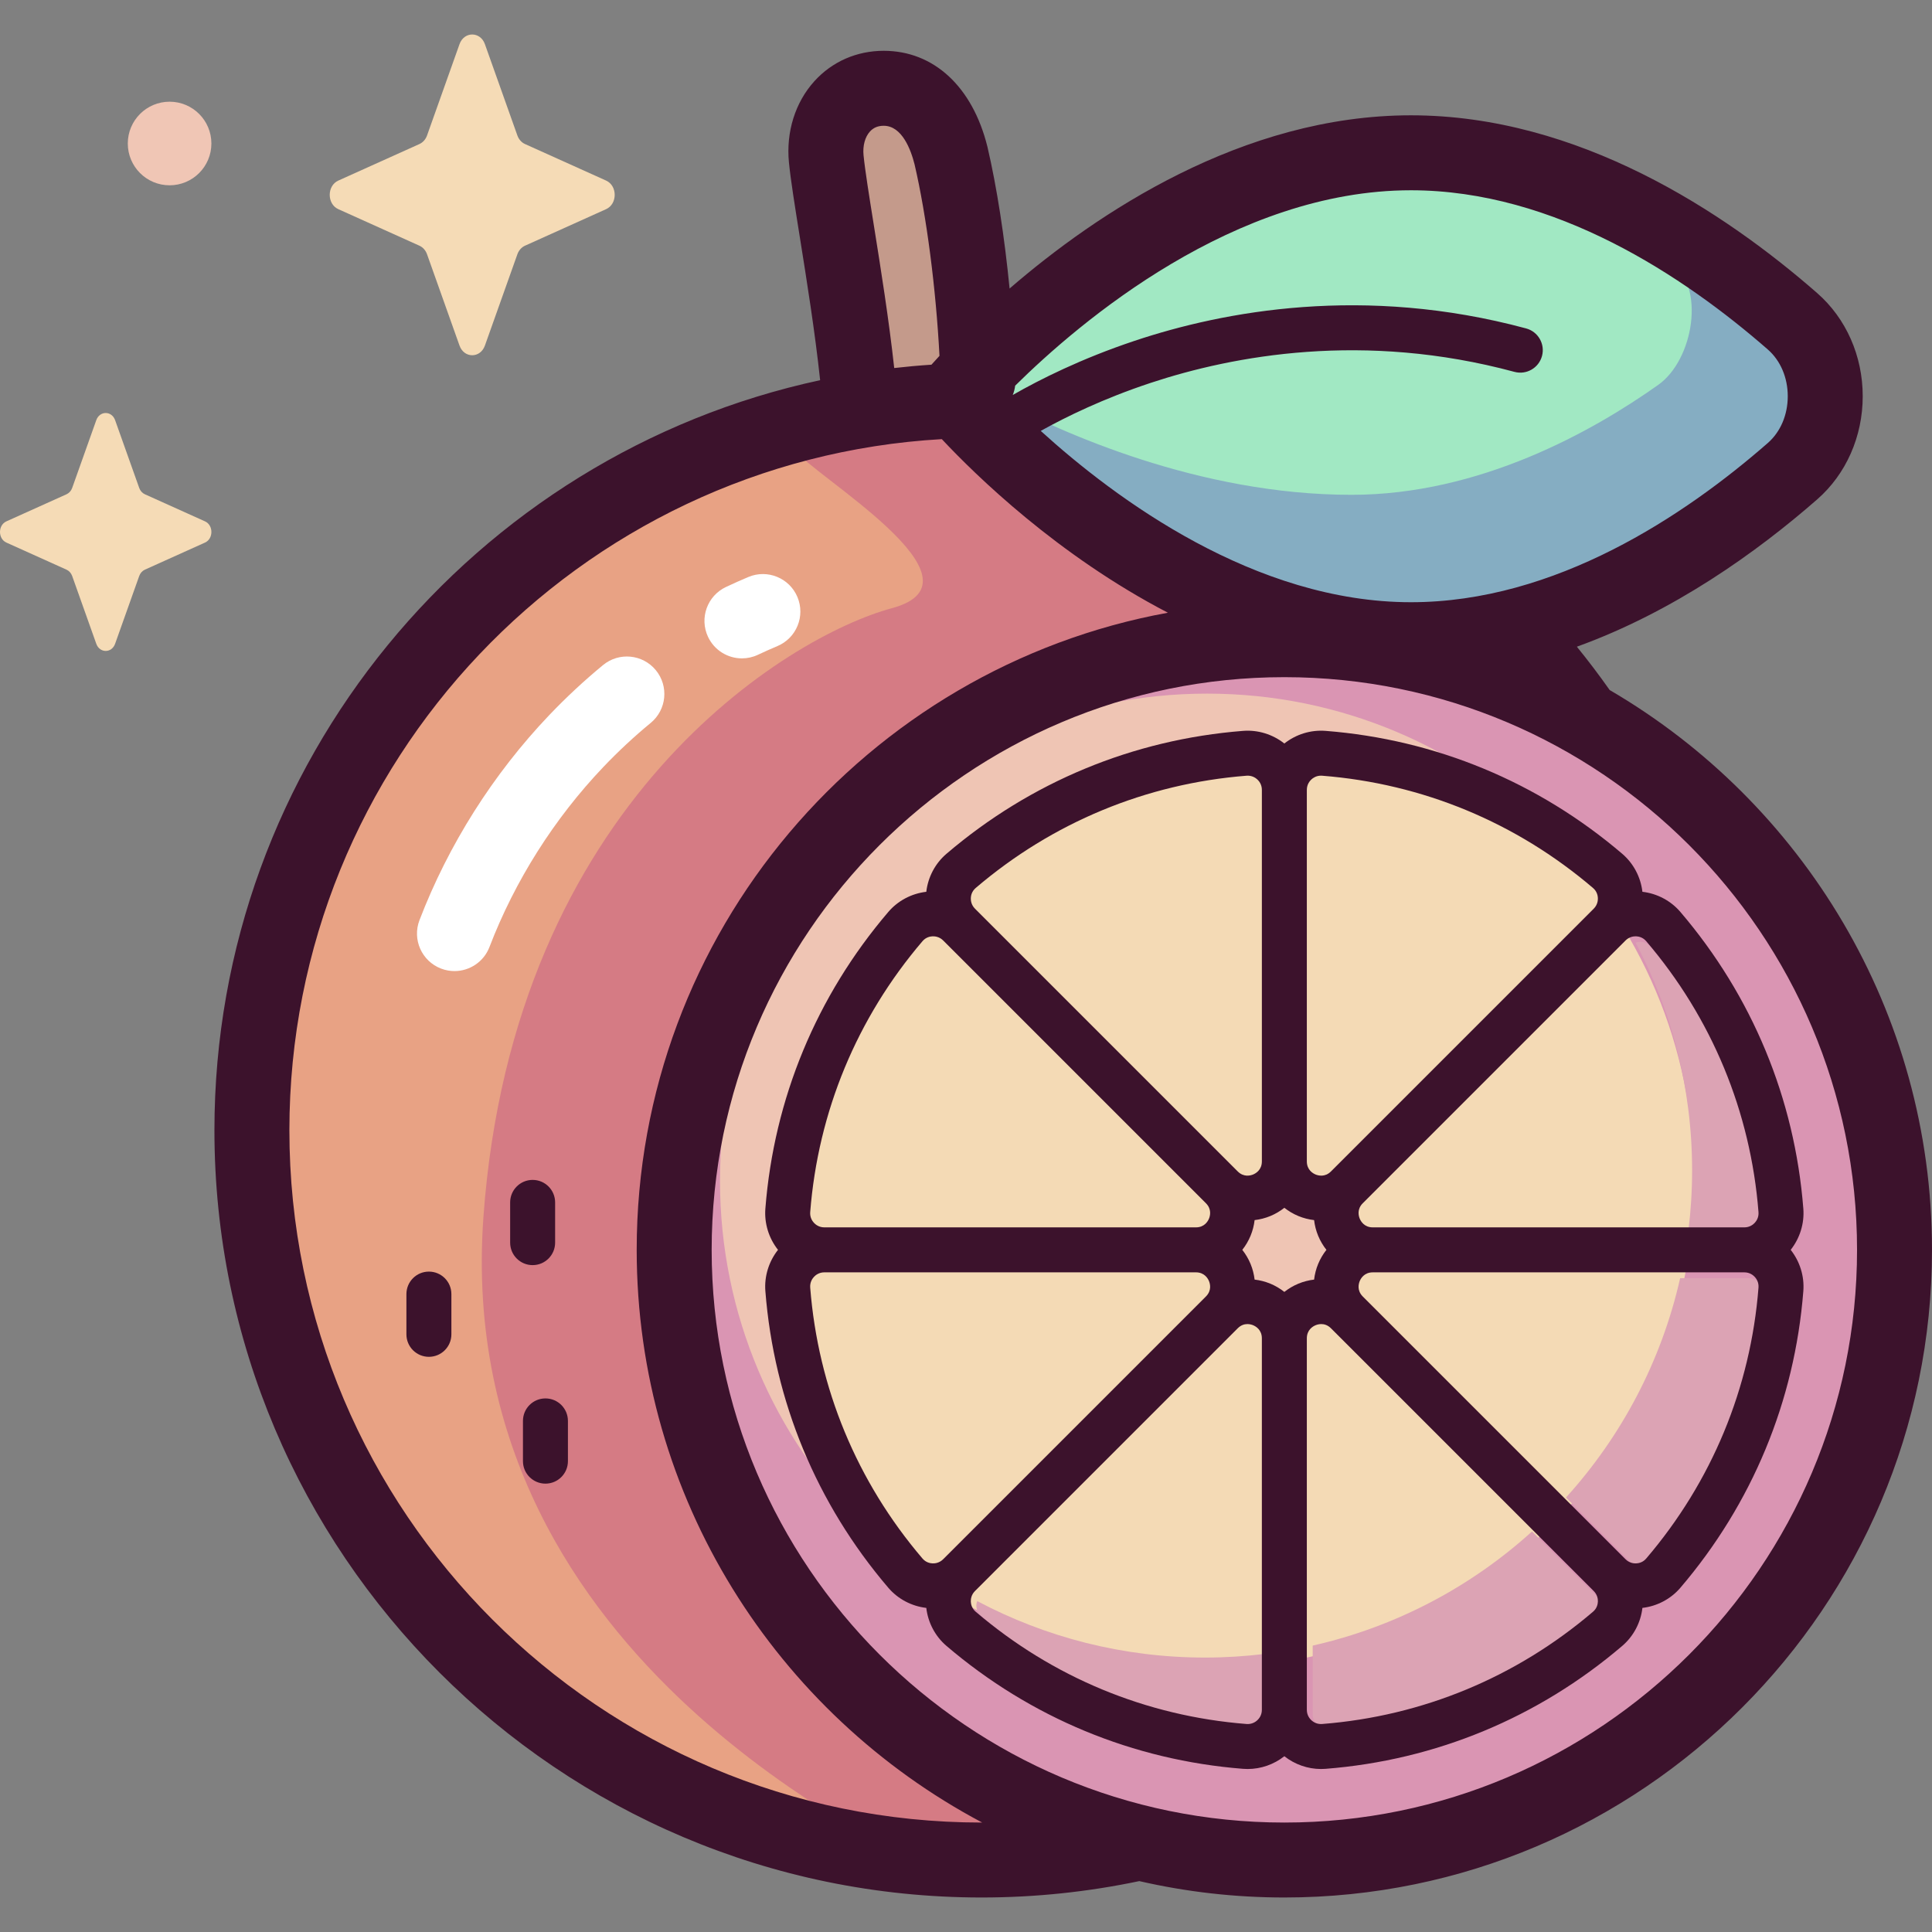 <svg id="Capa_1" enable-background="new 0 0 512 512" height="512" viewBox="0 0 512 512" width="512" xmlns="http://www.w3.org/2000/svg"><rect x="0" y="0" width="512" height="512" fill="#808080" stroke="none"/><g><g><ellipse cx="260.159" cy="299.527" fill="#e8a284" rx="193.399" ry="193.399" transform="matrix(.707 -.707 .707 .707 -135.599 271.69)"/><path d="m263.468 100.213c-41.972 3.482-53.09 18.82-53.09 18.82 4.861 6.915 53.09 34.849 25.943 42.157s-100.26 51.125-108.21 161.34c-8.755 121.372 118.173 168.759 107.21 168.785 9.194 1.318 18.589 2.015 28.147 2.015 108.556 0 196.559-88.002 196.559-196.559s-88.375-205.532-196.559-196.558z" fill="#d57b84"/><path d="m227.615 103.611c-2.173-23.163-7.591-50.765-8.652-61.513-.992-10.054 5.379-18.7 15.228-18.7 9.849 0 15.464 8.327 17.833 17.833 3.674 15.732 6.543 38.736 7.168 59.709" fill="#c49a8b"/><path d="m475.029 85.145c11.57 10.113 11.57 29.615 0 39.728-21.692 18.959-58.882 44.653-101.118 44.653-66.928 0-121.183-64.518-121.183-64.518s54.256-64.518 121.183-64.518c42.236.001 79.426 25.696 101.118 44.655z" fill="#a1e8c3"/><path d="m480.321 85.4c-22.398-19.576-54.98-28.417-37.535-16.037 9.306 6.604 5.999 26.004-3.306 32.608-17.445 12.381-47.355 29.161-81.324 29.161-40.46 0-76.987-16.624-92.633-24.88-.679 4.698-.529 9.67-.296 14.49 20.98 19.63 62.671 51.786 110.686 51.786 43.611 0 82.01-26.531 104.408-46.106 11.947-10.443 11.947-30.581 0-41.022z" fill="#85adc2"/><ellipse cx="340.366" cy="331.224" fill="#efc5b4" rx="161.702" ry="161.702" transform="matrix(.707 -.707 .707 .707 -134.52 337.688)"/><path d="m462.273 331.224c5.663 0 10.13-4.829 9.686-10.474-2.245-28.596-13.602-54.63-31.169-75.202-3.666-4.293-10.233-4.516-14.224-.524 3.992-3.992 3.769-10.558-.524-14.224-20.571-17.567-46.606-28.924-75.201-31.169-5.646-.444-10.474 4.023-10.474 9.686 0-5.663-4.829-10.13-10.475-9.686-28.595 2.245-54.63 13.602-75.201 31.169-4.293 3.666-4.516 10.233-.524 14.224-3.992-3.992-10.558-3.769-14.224.524-17.567 20.571-28.924 46.606-31.169 75.202-.443 5.645 4.024 10.474 9.687 10.474-5.663 0-10.13 4.829-9.687 10.474 2.245 28.596 13.602 54.63 31.169 75.202 3.666 4.293 10.233 4.516 14.224.524-3.992 3.992-3.769 10.559.524 14.225 20.571 17.567 46.606 28.924 75.201 31.169 5.646.443 10.475-4.023 10.475-9.686 0 5.663 4.829 10.13 10.474 9.686 28.595-2.245 54.63-13.602 75.201-31.169 4.293-3.666 4.516-10.233.524-14.225 3.992 3.992 10.559 3.77 14.224-.524 17.567-20.571 28.924-46.606 31.169-75.202.443-5.645-4.024-10.474-9.686-10.474zm-121.907 23.438c0-8.649-10.458-12.981-16.574-6.865 6.116-6.116 1.785-16.573-6.865-16.573 8.65 0 12.981-10.457 6.865-16.573 6.116 6.116 16.574 1.784 16.574-6.865 0 8.649 10.457 12.981 16.573 6.865-6.116 6.116-1.784 16.573 6.865 16.573-8.649 0-12.981 10.457-6.865 16.573-6.116-6.116-16.573-1.784-16.573 6.865z" fill="#f4dab5"/><path d="m342.065 173.219c-89.391 0-161.856 72.465-161.856 161.856s72.466 161.856 161.856 161.856 161.856-72.465 161.856-161.856-72.465-161.856-161.856-161.856zm-22.176 268.762c-71.29 0-129.082-57.792-129.082-129.082s57.792-129.082 129.082-129.082 129.081 57.793 129.081 129.082c0 71.29-57.791 129.082-129.081 129.082z" fill="#da95b3"/><g fill="#dca3b4"><path d="m319.343 439.271c-21.81 0-42.352-5.417-60.367-14.967-.21.542-.244 1.044-.231 1.369.021.54.198 1.568 1.146 2.377 20.308 17.342 45.081 27.61 71.642 29.695 1.283.1 2.143-.511 2.545-.885.405-.374 1.082-1.192 1.082-2.472v-16.084c-5.184.635-10.462.967-15.817.967z"/><path d="m447.459 326.007h16.084c1.279 0 2.098-.678 2.472-1.082.372-.404.984-1.271.885-2.546-2.086-26.56-12.354-51.333-29.695-71.642-.809-.948-1.837-1.125-2.377-1.146-.042-.002-.085-.003-.132-.003-.32 0-.763.051-1.237.234 9.55 18.015 14.967 38.557 14.967 60.367-.001 5.356-.334 10.633-.967 15.818z"/><path d="m406.01 405.849c-16.174 14.663-36.085 25.276-58.132 30.251v18.289c0 1.28.678 2.098 1.082 2.472.403.373 1.27.987 2.545.885 26.562-2.085 51.335-12.354 71.642-29.695.947-.809 1.125-1.837 1.146-2.378.022-.553-.078-1.617-.988-2.528z"/><path d="m463.543 338.725h-18.289c-4.976 22.047-15.588 41.957-30.251 58.132l17.295 17.295c.913.912 1.974 1.011 2.53.989.54-.021 1.568-.198 2.377-1.146 17.341-20.308 27.609-45.081 29.695-71.641.099-1.274-.512-2.142-.885-2.546-.374-.405-1.193-1.083-2.472-1.083z"/></g><path d="m128.506 11.706 8.604 24.194c.368 1.036 1.098 1.857 2.018 2.271l21.496 9.685c3.037 1.368 3.037 6.207 0 7.575l-21.496 9.685c-.92.414-1.65 1.235-2.018 2.271l-8.604 24.194c-1.216 3.418-5.515 3.418-6.73 0l-8.604-24.194c-.368-1.036-1.098-1.857-2.018-2.271l-21.496-9.685c-3.037-1.368-3.037-6.207 0-7.575l21.496-9.685c.92-.415 1.65-1.236 2.018-2.271l8.604-24.195c1.215-3.417 5.514-3.417 6.73.001z" fill="#f5dbb6"/><path d="m30.507 111.352 6.383 17.947c.273.768.814 1.377 1.497 1.685l15.945 7.184c2.253 1.015 2.253 4.604 0 5.619l-15.945 7.184c-.683.307-1.224.917-1.497 1.685l-6.383 17.947c-.902 2.535-4.09 2.535-4.992 0l-6.383-17.947c-.273-.768-.814-1.377-1.497-1.685l-15.945-7.184c-2.253-1.015-2.253-4.604 0-5.619l15.945-7.184c.683-.308 1.224-.916 1.497-1.685l6.383-17.947c.901-2.535 4.09-2.535 4.992 0z" fill="#f5dbb6"/><path d="m56.021 38.029c0 6.117-4.959 11.077-11.077 11.077s-11.077-4.959-11.077-11.077 4.959-11.077 11.077-11.077 11.077 4.96 11.077 11.077z" fill="#f0c6b5"/></g><g><g fill="#3c122c"><path d="m477.9 320.283c-2.287-29.145-13.553-56.327-32.578-78.605-2.555-2.991-6.174-4.888-10.066-5.343-.454-3.892-2.352-7.512-5.343-10.067v-.001c-22.28-19.024-49.461-30.29-78.606-32.578-3.95-.313-7.859.911-10.941 3.348-3.084-2.438-7.005-3.66-10.941-3.348-29.145 2.288-56.325 13.553-78.605 32.578-2.992 2.555-4.889 6.175-5.343 10.067-3.892.454-7.513 2.351-10.067 5.343-19.024 22.279-30.29 49.46-32.578 78.605-.31 3.94.912 7.858 3.349 10.941-2.437 3.083-3.659 7-3.349 10.941 2.288 29.145 13.554 56.327 32.578 78.605 2.554 2.991 6.175 4.889 10.067 5.343.454 3.892 2.352 7.512 5.343 10.066 22.279 19.025 49.459 30.291 78.605 32.579.406.032.811.048 1.216.047 3.522 0 6.959-1.204 9.725-3.388 2.766 2.185 6.203 3.389 9.726 3.389.405 0 .81-.016 1.215-.048 29.146-2.288 56.327-13.553 78.606-32.578 2.991-2.555 4.889-6.175 5.343-10.067 3.892-.455 7.512-2.352 10.066-5.343 19.025-22.278 30.291-49.459 32.578-78.605.31-3.94-.912-7.857-3.349-10.941 2.437-3.082 3.659-7 3.349-10.94zm-41.641-70.865c17.379 20.351 27.67 45.179 29.76 71.798.112 1.422-.57 2.39-.987 2.841s-1.33 1.208-2.759 1.208h-98.468c-2.261 0-3.176-1.618-3.464-2.314s-.787-2.487.812-4.086l69.628-69.627c.94-.94 2.027-1.105 2.673-1.105.051 0 .1.001.146.003.603.023 1.753.221 2.659 1.282zm-95.893 92.951c-1.114-.877-2.355-1.62-3.712-2.182-1.358-.562-2.76-.914-4.169-1.082-.168-1.409-.52-2.811-1.082-4.169s-1.305-2.598-2.182-3.713c.878-1.114 1.62-2.355 2.182-3.713.563-1.359.915-2.762 1.083-4.172 1.409-.167 2.811-.516 4.169-1.078 1.357-.562 2.598-1.305 3.712-2.182 1.115.877 2.355 1.62 3.713 2.182 1.358.563 2.759.911 4.168 1.078.167 1.41.52 2.814 1.083 4.173.563 1.357 1.305 2.598 2.183 3.712-.878 1.115-1.62 2.355-2.183 3.712-.562 1.358-.915 2.76-1.082 4.168-1.408.168-2.81.52-4.168 1.082-1.36.564-2.601 1.307-3.715 2.184zm7.166-135.81c.417-.386 1.278-.999 2.533-.999.101 0 .204.004.308.012 26.619 2.09 51.447 12.381 71.799 29.76 1.06.906 1.259 2.055 1.282 2.659.024.617-.086 1.804-1.102 2.82l-69.628 69.627c-1.598 1.6-3.39 1.101-4.085.813-.695-.289-2.314-1.203-2.314-3.464v-98.469c0-1.429.756-2.342 1.207-2.759zm-90.255 31.432c.024-.605.222-1.754 1.283-2.66 20.352-17.379 45.179-27.67 71.798-29.76 1.405-.109 2.391.57 2.841.987.451.417 1.208 1.33 1.208 2.759v98.469c0 2.261-1.619 3.175-2.314 3.464-.695.288-2.487.787-4.086-.813l-69.626-69.627c-1.017-1.016-1.128-2.203-1.104-2.819zm-42.564 83.225c2.09-26.62 12.381-51.447 29.76-71.798.906-1.061 2.055-1.259 2.66-1.283.604-.024 1.803.085 2.821 1.103l69.626 69.627c1.598 1.599 1.101 3.39.813 4.085-.288.696-1.203 2.315-3.465 2.315h-98.468c-1.429 0-2.341-.757-2.758-1.208-.419-.451-1.101-1.419-.989-2.841zm29.76 91.814c-17.378-20.351-27.669-45.179-29.76-71.798-.112-1.422.57-2.39.987-2.841s1.33-1.208 2.758-1.208h98.468c2.262 0 3.176 1.619 3.465 2.315.288.695.786 2.486-.813 4.085l-69.626 69.626c-1.018 1.017-2.216 1.13-2.821 1.103-.603-.023-1.753-.221-2.658-1.282zm88.726 42.86c-.45.417-1.436 1.096-2.841.987-26.619-2.09-51.447-12.381-71.798-29.76-1.061-.905-1.259-2.055-1.283-2.659-.024-.616.087-1.803 1.103-2.819l69.626-69.627c.87-.87 1.797-1.119 2.573-1.119.651 0 1.196.175 1.513.306.696.289 2.314 1.203 2.314 3.464v98.469c0 1.428-.756 2.341-1.207 2.758zm90.255-31.432c-.023.604-.222 1.753-1.282 2.659-20.351 17.379-45.179 27.67-71.799 29.76-1.413.108-2.39-.57-2.841-.987s-1.208-1.33-1.208-2.758v-98.469c0-2.261 1.619-3.175 2.314-3.464.317-.131.862-.306 1.513-.306.774 0 1.699.249 2.567 1.114.002.002.003.004.005.005l69.627 69.626c1.018 1.016 1.129 2.202 1.104 2.82zm42.564-83.226c-2.089 26.62-12.38 51.447-29.76 71.798-.906 1.061-2.055 1.259-2.66 1.283-.603.028-1.802-.086-2.82-1.103l-69.626-69.626c-1.599-1.599-1.101-3.39-.813-4.086s1.203-2.314 3.464-2.314h98.468c1.429 0 2.341.757 2.759 1.208.418.449 1.1 1.417.988 2.84z"/><path d="m426.576 182.863c-2.763-3.931-5.666-7.757-8.69-11.48 25.668-9.278 47.658-25.028 63.68-39.032 7.673-6.706 12.074-16.672 12.074-27.342s-4.401-20.636-12.074-27.343c-24.589-21.49-63.225-47.107-107.655-47.107-44.666 0-83.331 26.022-106.361 45.906-1.334-13.624-3.376-26.881-5.854-37.494-.012-.047-.023-.095-.035-.143-3.957-15.881-14.226-25.363-27.47-25.363-7.141 0-13.665 2.86-18.372 8.054-5.082 5.608-7.539 13.464-6.74 21.554.449 4.552 1.536 11.352 2.914 19.961 1.802 11.27 4.002 25.04 5.351 37.721-91.626 19.713-160.517 101.34-160.517 198.772 0 112.117 91.214 203.331 203.332 203.331 14.316 0 28.281-1.513 41.769-4.342 12.361 2.839 25.227 4.342 38.437 4.342 94.64 0 171.634-76.995 171.634-171.634.001-63.235-34.378-118.585-85.423-148.361zm-157.545-80.656c17.243-17.035 58.148-51.784 104.88-51.784 38.266 0 72.555 22.948 94.582 42.2 3.357 2.934 5.282 7.449 5.282 12.386s-1.925 9.452-5.282 12.386c-22.026 19.251-56.315 42.2-94.582 42.2-41.315 0-78.222-27.334-98.105-45.402 6.708-3.735 16.651-8.594 29.11-12.718 21.979-7.274 56.549-13.687 96.424-2.926 3.175.856 6.447-1.023 7.306-4.201.858-3.178-1.023-6.449-4.201-7.307-42.938-11.585-80.109-4.616-103.733 3.271-14.143 4.721-25.166 10.26-32.322 14.36.318-.779.531-1.606.641-2.465zm-37.423-42.309c-1.272-7.951-2.371-14.818-2.761-18.775-.245-2.483.387-4.825 1.692-6.264.931-1.028 2.126-1.528 3.652-1.528 4.868 0 7.209 6.379 8.178 10.234 3.187 13.68 5.668 32.94 6.605 50.74-.843.909-1.554 1.694-2.132 2.342-3.311.215-6.599.513-9.865.885-1.409-12.868-3.581-26.455-5.369-37.634zm28.551 423.096c-101.165 0-183.468-82.303-183.468-183.467 0-97.615 76.634-177.658 172.898-183.153 8.982 9.592 30.721 30.817 59.915 46.002-79.962 14.578-140.773 84.743-140.773 168.849 0 65.735 37.152 122.946 91.555 151.768-.042-.001-.084.001-.127.001zm80.207 0c-83.686 0-151.769-68.083-151.769-151.77s68.083-151.77 151.769-151.77 151.77 68.083 151.77 151.77-68.084 151.77-151.77 151.77z"/><path d="m144.548 393.18c-3.291 0-5.959-2.668-5.959-5.959v-10.667c0-3.291 2.668-5.959 5.959-5.959s5.959 2.668 5.959 5.959v10.667c0 3.291-2.668 5.959-5.959 5.959z"/><path d="m113.662 359.572c-3.291 0-5.959-2.668-5.959-5.959v-10.666c0-3.291 2.668-5.959 5.959-5.959s5.959 2.668 5.959 5.959v10.666c0 3.291-2.668 5.959-5.959 5.959z"/><path d="m141.154 335.272c-3.291 0-5.959-2.668-5.959-5.959v-10.667c0-3.291 2.668-5.959 5.959-5.959s5.959 2.668 5.959 5.959v10.667c0 3.291-2.668 5.959-5.959 5.959z"/></g><path d="m196.628 174.477c-3.726 0-7.295-2.105-8.989-5.697-2.34-4.961-.215-10.88 4.746-13.22 1.947-.918 3.941-1.808 5.928-2.646 5.048-2.131 10.879.239 13.01 5.294s-.24 10.88-5.295 13.01c-1.732.73-3.472 1.507-5.17 2.307-1.368.646-2.811.952-4.23.952z" fill="#fff"/><path d="m120.438 257.346c-1.181 0-2.383-.212-3.552-.661-5.122-1.963-7.684-7.707-5.721-12.829 7.655-19.974 19.539-38.758 34.367-54.319 4.483-4.705 9.288-9.177 14.283-13.29 4.233-3.488 10.494-2.881 13.981 1.353s2.881 10.494-1.354 13.981c-4.379 3.607-8.595 7.529-12.529 11.659-13.033 13.678-23.475 30.181-30.199 47.725-1.515 3.953-5.281 6.381-9.276 6.381z" fill="#fff"/></g></g></svg>